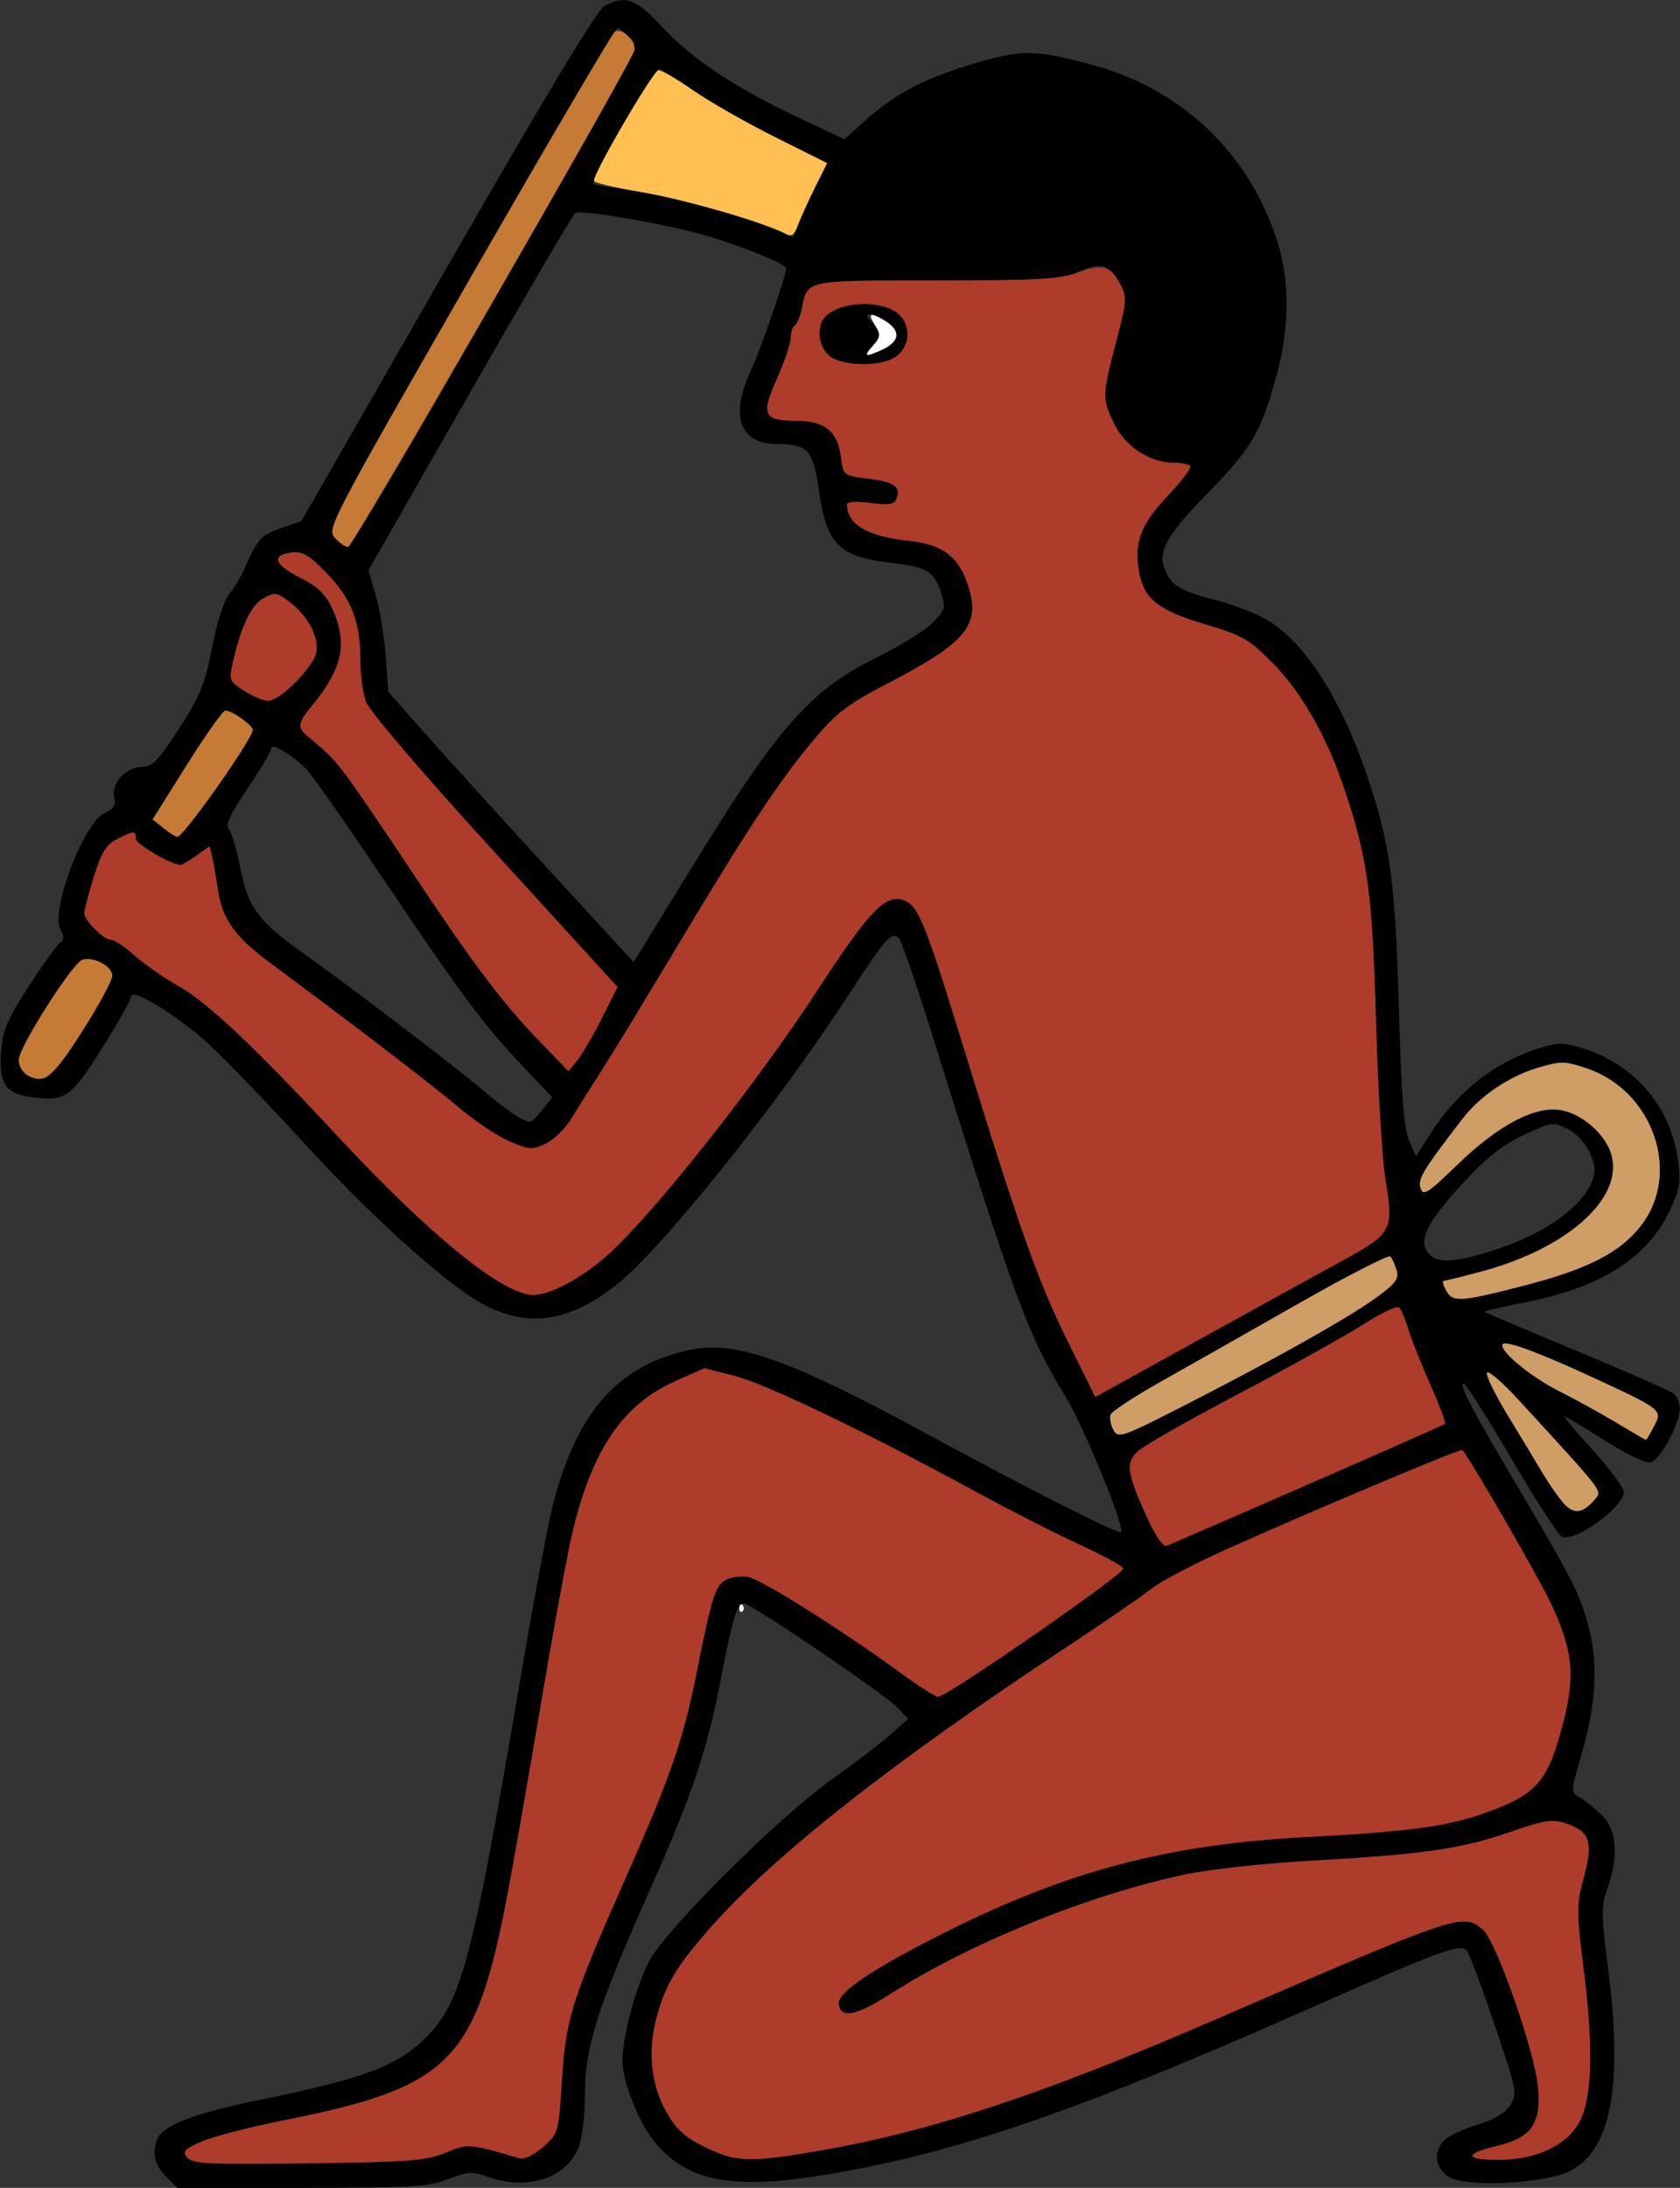 <?xml version="1.0" encoding="UTF-8" standalone="no"?>
<!DOCTYPE svg PUBLIC "-//W3C//DTD SVG 1.1//EN"
"http://www.w3.org/Graphics/SVG/1.1/DTD/svg11.dtd">
<svg width="461px" height="600px"
xmlns="http://www.w3.org/2000/svg" version="1.1">
<rect width="100%" height="100%" fill="#333333" stroke="none"/>
<g transform="translate(0000, 0000) scale(1, 1)">
<path fill="#000000" stroke="none" d="
M 45.52 596.86
C 42.39 593.72 41.66 590.54 43.17 586.59
C 44.55 583.01 53.42 579.53 69.36 576.28
C 99.81 570.09 108.88 566.73 116.91 558.72
C 126.63 549.01 129.71 537.38 142.59 461.54
C 146.24 440.04 150.33 418.10 151.69 412.82
C 158.27 387.13 169.62 374.32 189.51 370.15
C 202.03 367.54 217.09 372.96 255.89 394.05
C 281.67 408.06 306.98 420.87 307.62 420.22
C 308.81 419.04 297.56 391.54 292.47 383.17
C 281.95 365.85 278.63 356.86 256.30 285.36
C 251.69 270.62 247.37 258.00 246.71 257.33
C 244.70 255.33 242.93 257.31 232.82 272.88
C 212.97 303.47 180.62 343.72 168.54 352.86
C 156.10 362.28 145.84 363.95 134.06 358.47
C 124.52 354.04 103.17 335.03 83.01 313.03
C 73.32 302.45 61.74 290.44 57.26 286.32
C 48.75 278.50 35.96 270.68 35.96 273.29
C 35.96 274.12 32.39 280.47 28.03 287.42
C 19.47 301.08 17.95 302.13 8.63 300.88
C 1.49 299.92 -0.32 297.23 0.30 288.46
C 0.72 282.51 1.93 279.68 7.97 270.35
C 11.92 264.27 15.79 258.90 16.57 258.41
C 17.61 257.77 17.61 256.82 16.58 254.90
C 13.78 249.69 23.00 225.53 28.78 222.90
C 31.31 221.74 31.88 220.74 31.32 218.50
C 30.40 214.81 34.74 210.26 39.19 210.26
C 41.85 210.26 43.66 208.35 49.22 199.68
C 54.99 190.69 56.32 187.37 58.20 177.56
C 59.49 170.69 61.42 164.73 62.96 162.82
C 64.37 161.05 66.15 158.18 66.90 156.41
C 70.59 147.85 71.51 146.79 77.02 144.88
L 82.71 142.91
L 122.80 73.05
C 149.24 26.99 163.89 2.67 165.87 1.62
C 171.60 -1.41 174.60 -0.35 181.46 7.13
C 189.59 15.97 201.41 23.91 218.53 31.97
L 231.71 38.19
L 237.63 32.87
C 245.69 25.64 254.09 21.29 267.77 17.29
C 280.70 13.51 284.18 13.58 300.16 17.92
C 325.11 24.69 343.97 43.29 351.07 68.14
C 353.88 78.00 353.66 90.37 350.48 102.27
C 346.23 118.15 343.52 122.88 331.93 134.69
C 319.99 146.90 317.58 151.17 319.72 156.36
C 321.52 160.68 323.96 162.10 333.94 164.65
C 338.46 165.82 344.63 168.22 347.66 169.99
C 357.97 176.01 367.98 191.58 375.14 212.72
C 381.45 231.32 382.89 241.82 383.85 276.28
C 384.52 300.14 385.22 309.45 386.65 312.72
L 388.55 317.09
L 392.74 310.56
C 400.21 298.94 410.68 290.92 423.29 287.17
C 427.77 285.83 429.58 285.92 435.07 287.74
C 449.21 292.42 458.82 304.18 460.56 318.94
C 461.22 324.49 460.79 326.68 457.91 332.56
C 451.70 345.23 438.89 353.21 418.29 357.19
C 412.10 358.40 407.22 359.55 407.44 359.77
C 407.66 359.99 419.03 364.82 432.72 370.50
C 446.40 376.18 458.37 381.46 459.30 382.24
C 460.23 383.01 460.97 384.87 460.95 386.37
C 460.86 390.73 455.44 400.60 452.87 401.08
C 451.59 401.31 445.91 398.58 440.26 394.99
C 434.62 391.40 429.71 388.46 429.35 388.46
C 428.97 388.46 432.48 392.64 437.13 397.76
C 441.76 402.87 445.56 408.00 445.58 409.17
C 445.60 413.27 432.35 422.90 428.63 421.47
C 427.68 421.12 421.46 411.51 414.82 400.15
C 408.17 388.78 402.25 379.49 401.66 379.49
C 400.15 379.49 404.34 387.41 417.96 410.26
C 424.47 421.18 430.95 432.74 432.36 435.95
C 438.82 450.58 439.21 463.33 433.75 481.95
C 431.02 491.28 431.00 491.50 433.40 492.85
C 434.75 493.62 437.47 495.77 439.44 497.65
C 443.66 501.69 444.26 509.01 441.08 517.97
C 439.35 522.88 439.36 525.12 441.22 539.53
C 445.41 571.88 442.17 589.47 430.98 595.28
C 423.97 598.91 402.15 599.99 397.47 596.94
C 393.62 594.41 393.21 589.77 396.58 586.73
C 397.87 585.56 401.92 583.72 405.58 582.64
C 409.88 581.36 412.96 579.51 414.36 577.40
C 416.43 574.23 416.29 573.47 410.20 555.49
C 406.73 545.23 403.29 536.01 402.55 535.00
C 400.93 532.81 395.41 534.83 358.85 551.01
C 296.14 578.79 262.94 590.24 227.93 596.17
C 201.53 600.64 189.40 598.56 180.11 588.00
C 175.58 582.85 170.78 571.00 170.80 565.01
C 170.84 558.49 174.32 545.42 177.98 538.12
C 182.29 529.50 213.41 498.50 228.48 487.81
C 234.44 483.59 241.54 478.17 244.27 475.77
L 249.21 471.41
L 246.28 468.31
C 242.89 464.69 206.06 439.74 204.14 439.74
C 202.24 439.74 200.99 443.81 197.92 459.90
C 194.11 479.85 190.06 491.87 178.21 518.59
C 163.78 551.09 160.52 561.35 160.52 574.27
C 160.52 580.45 159.76 586.50 158.67 589.12
C 155.13 597.56 144.43 600.87 133.55 596.87
C 129.65 595.45 128.23 595.54 122.90 597.62
C 117.46 599.73 112.86 600.00 82.72 600.00
L 48.68 600.00
L 45.52 596.86
M 122.24 590.37
C 128.50 587.79 128.50 587.79 142.72 591.92
C 143.89 592.27 146.67 590.87 149.05 588.76
C 153.22 585.04 153.29 584.81 154.20 570.37
C 155.28 553.46 156.89 548.36 172.07 514.10
C 184.04 487.08 187.56 476.85 191.23 458.33
C 195.32 437.81 196.27 434.81 199.24 433.23
C 200.72 432.44 203.52 432.12 205.47 432.50
C 209.16 433.24 231.69 447.46 247.17 458.81
C 252.10 462.42 256.72 465.36 257.44 465.33
C 259.97 465.24 308.82 431.40 308.25 430.13
C 307.93 429.42 302.44 426.45 296.05 423.51
C 289.66 420.58 276.92 414.09 267.74 409.09
C 237.73 392.77 210.12 379.51 201.61 377.35
L 193.26 375.22
L 185.23 378.81
C 170.70 385.32 162.22 397.97 156.89 421.15
C 155.44 427.50 151.58 448.56 148.32 467.95
C 145.05 487.33 140.95 510.71 139.20 519.87
C 130.48 565.37 123.55 572.36 78.07 581.44
C 68.67 583.31 58.47 585.95 55.38 587.29
C 50.57 589.38 50.00 590.03 51.40 591.71
C 52.80 593.40 57.45 593.62 84.62 593.27
C 112.32 592.90 116.96 592.55 122.24 590.37
M 224.91 589.79
C 255.13 584.59 286.19 574.32 332.59 554.22
C 400.57 524.77 401.33 524.51 406.90 529.17
C 410.51 532.17 421.15 562.56 422.05 572.41
C 422.96 582.37 420.29 586.22 410.92 588.46
C 401.66 590.68 401.79 592.31 411.21 592.31
C 421.31 592.31 429.64 588.50 433.24 582.23
C 436.83 575.99 437.31 562.26 434.68 541.03
C 432.54 523.85 432.54 522.44 434.62 514.77
C 437.23 505.14 436.25 502.21 429.69 500.05
C 425.92 498.81 423.85 499.13 414.27 502.45
C 400.93 507.06 390.55 508.56 360.20 510.26
C 347.11 510.99 331.87 512.65 325.05 514.10
C 298.64 519.69 266.17 532.87 244.33 546.83
C 234.94 552.83 230.87 553.67 230.11 549.73
C 229.50 546.54 239.40 539.87 260.03 529.58
C 293.51 512.88 320.92 505.73 358.89 503.76
C 385.74 502.37 396.85 500.90 406.63 497.47
C 421.76 492.17 424.66 488.90 428.97 472.32
C 432.36 459.27 431.53 451.99 425.15 438.87
C 421.35 431.06 403.20 399.76 401.28 397.67
C 400.83 397.18 359.81 414.44 336.44 424.94
C 327.61 428.90 318.35 433.77 315.86 435.77
C 313.36 437.77 302.96 444.92 292.74 451.67
C 245.18 483.06 212.65 508.63 195.32 528.24
C 185.17 539.72 182.17 544.88 179.79 554.94
C 177.90 562.97 178.75 571.18 182.18 577.88
C 185.27 583.94 187.97 586.37 195.21 589.64
C 202.42 592.91 206.72 592.94 224.91 589.79
M 358.81 407.13
C 379.24 398.27 396.20 390.77 396.50 390.47
C 396.78 390.18 395.01 385.42 392.56 379.91
C 390.10 374.38 387.38 367.56 386.51 364.74
C 385.63 361.92 384.49 359.14 383.97 358.56
C 383.44 357.99 379.03 360.06 374.17 363.17
C 369.31 366.28 354.07 374.77 340.29 382.05
C 311.21 397.42 309.05 399.01 310.19 404.21
C 311.70 411.05 318.54 424.60 320.13 423.92
C 320.98 423.56 338.39 416.00 358.81 407.13
M 437.85 410.94
C 439.63 408.79 440.02 409.28 416.57 383.78
C 412.27 379.09 408.42 375.78 408.03 376.41
C 407.64 377.05 410.12 382.18 413.54 387.82
C 416.97 393.46 421.32 400.67 423.22 403.85
C 430.19 415.47 432.95 416.82 437.85 410.94
M 358.27 367.72
C 378.26 356.50 384.29 351.82 383.23 348.33
C 382.76 346.78 381.99 345.09 381.53 344.58
C 381.05 344.06 369.70 349.87 356.31 357.50
C 342.91 365.13 325.97 374.73 318.67 378.83
C 311.36 382.95 305.11 387.04 304.76 387.92
C 304.41 388.82 304.76 390.71 305.52 392.12
C 306.83 394.56 307.75 394.24 325.85 384.99
C 336.26 379.65 350.86 371.88 358.27 367.72
M 453.87 391.15
C 456.21 386.64 456.16 386.59 437.24 377.83
C 422.57 371.04 413.38 367.62 412.42 368.59
C 410.96 370.04 419.72 377.40 427.70 381.44
C 432.35 383.78 439.57 387.76 443.75 390.28
C 447.94 392.81 451.50 394.87 451.65 394.87
C 451.82 394.87 452.81 393.19 453.87 391.15
M 368.26 345.77
C 382.12 338.18 382.46 337.51 380.14 323.26
C 379.25 317.87 378.10 298.46 377.58 280.13
C 376.57 244.99 375.30 235.54 368.99 216.67
C 364.11 202.06 357.19 189.88 349.20 181.83
C 342.67 175.26 340.91 174.24 330.55 171.17
C 317.90 167.40 313.97 164.31 312.59 157.05
C 311.07 148.92 313.00 143.73 320.48 135.91
C 324.31 131.90 327.05 128.24 326.59 127.77
C 326.13 127.31 324.07 126.92 322.05 126.92
C 315.62 126.92 308.73 122.44 305.76 116.31
C 302.39 109.33 302.40 108.44 306.25 93.78
C 309.13 82.87 309.24 81.47 307.51 78.14
C 304.61 72.54 302.14 71.74 296.11 74.49
C 291.42 76.60 287.22 76.87 257.30 76.90
C 220.77 76.92 221.61 76.76 220.07 84.45
C 219.62 86.68 218.75 88.82 218.13 89.21
C 217.52 89.59 217.00 91.15 216.98 92.71
C 216.97 94.24 215.27 99.26 213.22 103.82
C 208.77 113.73 209.50 115.38 218.31 115.38
C 226.22 115.38 229.79 118.19 230.73 125.17
C 231.44 130.44 231.45 130.45 237.94 131.22
C 245.23 132.08 247.28 133.44 246.06 136.62
C 245.36 138.42 244.15 138.64 238.82 137.94
C 235.03 137.44 232.43 137.59 232.43 138.31
C 232.43 143.81 238.06 147.13 249.40 148.31
C 258.87 149.29 263.35 152.82 265.88 161.26
C 268.95 171.47 264.95 176.27 244.45 186.97
C 232.41 193.26 229.59 195.40 223.26 202.94
C 213.70 214.36 205.11 227.36 185.66 259.83
C 176.86 274.51 167.46 289.94 164.77 294.10
C 162.08 298.26 158.51 303.92 156.84 306.69
C 155.17 309.46 151.99 312.59 149.77 313.64
C 146.07 315.40 145.23 315.35 139.79 313.01
C 136.52 311.62 130.13 307.33 125.63 303.51
C 118.37 297.37 98.18 281.92 74.03 264.01
C 64.42 256.90 60.93 251.99 59.78 243.95
C 59.29 240.58 58.58 236.53 58.20 234.95
L 57.52 232.08
L 53.92 234.63
C 51.94 236.03 49.98 237.18 49.54 237.18
C 47.00 237.18 37.24 231.47 37.24 229.99
C 37.24 227.74 36.70 227.76 32.09 230.14
C 29.12 231.67 27.81 233.81 25.73 240.53
C 24.30 245.18 23.11 249.62 23.11 250.37
C 23.11 252.38 28.40 257.69 30.40 257.69
C 31.33 257.69 34.26 259.64 36.92 262.01
C 39.56 264.38 44.92 268.12 48.80 270.29
C 56.91 274.85 69.74 286.92 92.52 311.45
C 117.82 338.69 138.02 355.09 146.30 355.12
C 151.06 355.13 159.73 350.45 166.96 343.96
C 179.38 332.81 207.67 297.08 224.43 271.37
C 239.15 248.77 243.53 244.45 248.84 247.28
C 252.24 249.10 254.38 254.60 264.59 287.82
C 279.49 336.29 284.75 351.13 292.84 367.51
L 300.55 383.10
L 328.45 367.69
C 343.79 359.22 361.71 349.35 368.26 345.77
M 418.34 352.53
C 435.84 347.99 444.64 343.46 450.33 336.09
C 461.54 321.54 453.58 299.00 435.04 292.86
C 428.94 290.83 428.04 290.83 421.81 292.78
C 414.03 295.23 406.09 300.64 401.46 306.65
C 390.49 320.87 389.00 323.33 389.80 325.83
C 390.51 328.10 391.72 327.33 400.00 319.32
C 415.66 304.17 427.25 300.68 436.40 308.36
C 451.60 321.13 437.31 340.46 406.57 348.68
C 401.21 350.12 396.52 351.28 396.13 351.28
C 395.74 351.28 396.04 352.44 396.79 353.85
C 398.60 357.23 400.66 357.10 418.34 352.53
M 412.02 342.14
C 425.49 337.53 435.52 329.73 437.35 322.47
C 438.37 318.40 434.79 312.00 430.13 309.59
C 426.55 307.74 425.84 307.78 420.27 310.24
C 412.18 313.82 407.43 317.62 398.98 327.22
C 390.81 336.50 389.11 340.87 392.38 344.13
C 394.92 346.67 400.50 346.10 412.02 342.14
M 148.86 304.32
L 151.51 300.95
L 143.49 292.44
C 132.53 280.85 126.76 273.10 105.12 240.95
C 94.88 225.74 85.38 212.18 84.01 210.82
C 80.14 207.00 74.48 203.63 74.48 205.15
C 74.48 205.91 71.55 210.86 67.97 216.17
C 63.00 223.53 61.79 226.21 62.87 227.50
C 63.64 228.44 65.08 233.36 66.04 238.45
C 68.02 248.77 70.97 252.74 83.07 261.31
C 95.22 269.91 125.10 292.65 132.26 298.77
C 139.07 304.55 143.50 307.58 145.34 307.65
C 145.81 307.68 147.40 306.18 148.86 304.32
M 22.65 282.69
C 27.13 275.64 30.81 268.85 30.81 267.60
C 30.82 264.95 25.46 262.14 22.54 263.26
C 19.70 264.35 5.18 287.22 5.15 290.64
C 5.14 293.82 8.41 296.28 12.07 295.82
C 13.60 295.63 17.54 290.74 22.65 282.69
M 165.13 279.24
L 169.45 270.68
L 135.65 233.65
C 115.40 211.46 101.27 194.92 100.37 192.36
C 99.55 190.00 98.88 184.91 98.88 181.05
C 98.88 170.53 96.46 164.26 89.73 157.28
C 84.93 152.32 83.04 151.17 80.18 151.50
C 74.38 152.18 75.13 154.77 82.20 158.33
C 87.32 160.94 89.34 162.87 91.24 167.05
C 95.41 176.23 94.07 183.03 86.20 192.81
C 81.45 198.69 81.36 199.33 84.85 202.26
C 90.79 207.21 92.08 208.59 96.53 214.74
C 99.06 218.27 106.51 229.23 113.05 239.10
C 129.53 263.91 137.73 274.83 147.56 285.03
L 155.98 293.77
L 158.40 290.79
C 159.72 289.15 162.75 283.96 165.13 279.24
M 194.25 230.77
C 214.13 198.83 223.24 188.85 240.13 180.54
C 246.85 177.23 253.99 172.81 256.00 170.71
C 259.43 167.13 259.56 166.59 258.15 162.28
C 256.29 156.67 254.14 155.42 244.45 154.33
C 230.27 152.74 226.79 149.26 224.73 134.58
C 223.18 123.54 221.65 121.79 213.56 121.79
C 202.93 121.79 200.14 114.28 206.06 101.58
C 208.73 95.85 215.73 75.59 215.73 73.58
C 215.73 72.38 202.31 67.00 192.62 64.29
C 181.52 61.21 159.37 57.45 157.83 58.40
C 157.27 58.76 144.26 80.95 128.95 107.73
L 101.10 156.42
L 103.09 163.14
C 104.19 166.85 105.41 174.35 105.82 179.81
L 106.56 189.76
L 117.16 201.72
C 122.99 208.29 138.15 224.97 150.82 238.78
L 173.88 263.88
L 180.28 253.42
C 183.78 247.65 190.08 237.46 194.25 230.77
M 54.13 223.40
C 61.16 214.00 69.34 201.55 69.34 200.22
C 69.34 198.88 63.71 194.87 61.83 194.87
C 61.18 194.87 56.41 201.58 51.26 209.78
L 41.88 224.71
L 44.84 227.09
C 46.46 228.41 48.19 229.49 48.68 229.49
C 49.16 229.49 51.61 226.74 54.13 223.40
M 80.75 187.47
C 83.55 184.81 86.23 181.08 86.72 179.17
C 87.76 175.00 84.53 168.85 79.23 164.91
C 75.93 162.45 75.38 162.38 72.17 164.15
C 68.80 166.03 65.85 172.50 63.64 182.86
C 62.88 186.41 63.26 187.15 67.03 189.47
C 73.07 193.21 75.01 192.92 80.75 187.47
M 127.77 95.91
C 179.30 5.60 175.35 13.17 172.69 10.23
C 171.42 8.83 169.95 7.69 169.43 7.69
C 168.89 7.69 150.72 38.59 129.03 76.35
C 90.80 142.90 89.67 145.06 91.87 147.50
C 93.11 148.87 94.77 149.99 95.54 149.96
C 96.32 149.94 110.82 125.62 127.77 95.91
M 223.58 51.53
L 226.97 44.73
L 212.68 37.60
C 204.83 33.68 194.74 27.92 190.26 24.81
C 185.77 21.69 181.61 19.03 181.00 18.87
C 179.62 18.53 161.70 49.79 162.88 50.47
C 163.34 50.74 167.19 51.38 171.43 51.88
C 181.22 53.06 199.98 57.96 209.95 61.94
L 217.66 65.00
L 218.93 61.67
C 219.64 59.83 221.73 55.27 223.58 51.53"/>
<path fill="#000000" stroke="none" d="
M 228.87 98.42
C 225.66 96.88 224.05 92.58 225.27 88.74
C 226.83 83.86 237.64 81.67 244.60 84.83
C 250.51 87.53 250.48 95.82 244.54 98.53
C 240.53 100.35 232.76 100.29 228.87 98.42
M 241.93 95.97
C 247.41 93.49 247.30 90.26 241.62 87.27
C 238.06 85.40 236.68 86.14 239.46 88.44
C 241.97 90.51 241.93 92.18 239.30 95.09
C 236.83 97.81 237.46 98.01 241.93 95.97"/>
<path fill="#c57a36" stroke="none" d="
M 7.38 294.79
C 6.15 294.06 5.15 292.19 5.15 290.64
C 5.18 287.22 19.70 264.35 22.54 263.26
C 25.46 262.14 30.82 264.95 30.81 267.60
C 30.81 268.85 27.13 275.64 22.65 282.69
C 14.43 295.63 12.02 297.54 7.38 294.79"/>
<path fill="#c57a36" stroke="none" d="
M 44.84 227.09
L 41.88 224.71
L 51.26 209.78
C 56.41 201.58 61.18 194.87 61.83 194.87
C 63.71 194.87 69.34 198.88 69.34 200.22
C 69.34 202.62 50.36 229.49 48.68 229.49
C 48.19 229.49 46.46 228.41 44.84 227.09"/>
<path fill="#c57a36" stroke="none" d="
M 91.87 147.49
C 89.66 145.06 90.76 142.94 128.45 77.29
C 149.83 40.08 167.94 9.22 168.71 8.72
C 170.69 7.44 174.87 11.63 174.00 14.03
C 171.91 19.68 96.75 149.92 95.54 149.96
C 94.77 149.99 93.11 148.87 91.87 147.49"/>
<path fill="#ffbf53" stroke="none" d="
M 215.73 64.19
C 210.62 61.27 188.00 54.72 176.21 52.73
C 168.94 51.51 162.98 50.09 162.97 49.58
C 162.90 47.33 179.29 19.29 180.68 19.27
C 181.52 19.24 185.86 21.76 190.31 24.85
C 194.76 27.94 204.83 33.68 212.68 37.60
L 226.97 44.73
L 223.58 51.53
C 221.73 55.27 219.64 59.90 218.93 61.81
C 217.98 64.40 217.17 65.00 215.73 64.19"/>
<path fill="#ae3c2a" stroke="none" d="
M 51.40 591.71
C 50.00 590.03 50.57 589.38 55.38 587.29
C 58.47 585.95 68.67 583.31 78.07 581.44
C 123.55 572.36 130.48 565.37 139.20 519.87
C 140.95 510.71 145.05 487.33 148.32 467.95
C 151.58 448.56 155.44 427.50 156.89 421.15
C 162.22 397.97 170.70 385.32 185.23 378.81
L 193.26 375.22
L 201.61 377.35
C 210.12 379.51 237.73 392.77 267.74 409.09
C 276.92 414.09 289.66 420.58 296.05 423.51
C 302.44 426.45 307.93 429.42 308.25 430.13
C 308.82 431.40 259.97 465.24 257.44 465.33
C 256.72 465.36 252.10 462.42 247.17 458.81
C 231.69 447.46 209.16 433.24 205.47 432.50
C 203.52 432.12 200.72 432.44 199.24 433.23
C 196.27 434.81 195.32 437.81 191.23 458.33
C 187.56 476.85 184.04 487.08 172.07 514.10
C 156.89 548.36 155.28 553.46 154.20 570.37
C 153.29 584.81 153.22 585.04 149.05 588.76
C 146.67 590.87 143.89 592.27 142.72 591.92
C 128.50 587.79 128.50 587.79 122.24 590.37
C 116.96 592.55 112.32 592.90 84.62 593.27
C 57.45 593.62 52.80 593.40 51.40 591.71"/>
<path fill="#ae3c2a" stroke="none" d="
M 195.21 589.64
C 187.97 586.37 185.27 583.94 182.18 577.88
C 178.75 571.18 177.90 562.97 179.79 554.94
C 182.17 544.88 185.17 539.72 195.32 528.24
C 212.65 508.63 245.18 483.06 292.74 451.67
C 302.96 444.92 313.36 437.77 315.86 435.77
C 318.35 433.77 327.61 428.90 336.44 424.94
C 359.81 414.44 400.83 397.18 401.28 397.67
C 403.20 399.76 421.35 431.06 425.15 438.87
C 431.53 451.99 432.36 459.27 428.97 472.32
C 424.66 488.90 421.76 492.17 406.63 497.47
C 396.85 500.90 385.74 502.37 358.89 503.76
C 320.92 505.73 293.51 512.88 260.03 529.58
C 239.40 539.87 229.50 546.54 230.11 549.73
C 230.87 553.67 234.94 552.83 244.33 546.83
C 266.17 532.87 298.64 519.69 325.05 514.10
C 331.87 512.65 347.11 510.99 360.20 510.26
C 390.55 508.56 400.93 507.06 414.27 502.45
C 423.85 499.13 425.92 498.81 429.69 500.05
C 436.25 502.21 437.23 505.14 434.62 514.77
C 432.54 522.44 432.54 523.85 434.68 541.03
C 437.31 562.26 436.83 575.99 433.24 582.23
C 429.64 588.50 421.31 592.31 411.21 592.31
C 401.79 592.31 401.66 590.68 410.92 588.46
C 420.29 586.22 422.96 582.37 422.05 572.41
C 421.15 562.56 410.51 532.17 406.90 529.17
C 401.33 524.51 400.57 524.77 332.59 554.22
C 286.19 574.32 255.13 584.59 224.91 589.79
C 206.72 592.94 202.42 592.91 195.21 589.64"/>
<path fill="#ae3c2a" stroke="none" d="
M 314.79 416.23
C 309.19 403.88 308.81 401.05 312.32 397.91
C 313.93 396.46 326.53 389.33 340.29 382.05
C 354.07 374.77 369.31 366.28 374.17 363.17
C 379.03 360.06 383.44 357.99 383.97 358.56
C 384.49 359.14 385.63 361.92 386.51 364.74
C 387.38 367.56 390.10 374.38 392.56 379.91
C 395.01 385.42 396.78 390.18 396.50 390.47
C 396.10 390.86 344.79 413.35 320.13 423.92
C 319.19 424.32 317.10 421.32 314.79 416.23"/>
<path fill="#ae3c2a" stroke="none" d="
M 292.84 367.51
C 284.75 351.13 279.49 336.29 264.59 287.82
C 254.38 254.60 252.24 249.10 248.84 247.28
C 243.53 244.45 239.15 248.77 224.43 271.37
C 207.67 297.08 179.38 332.81 166.96 343.96
C 159.73 350.45 151.06 355.13 146.30 355.12
C 138.02 355.09 117.82 338.69 92.52 311.45
C 69.74 286.92 56.91 274.85 48.80 270.29
C 44.92 268.12 39.56 264.38 36.92 262.01
C 34.26 259.64 31.33 257.69 30.40 257.69
C 28.40 257.69 23.11 252.38 23.11 250.37
C 23.11 249.62 24.30 245.18 25.73 240.53
C 27.81 233.81 29.12 231.67 32.09 230.14
C 36.70 227.76 37.24 227.74 37.24 229.99
C 37.24 231.47 47.00 237.18 49.54 237.18
C 49.98 237.18 51.94 236.03 53.92 234.63
L 57.52 232.08
L 58.20 234.95
C 58.58 236.53 59.29 240.58 59.78 243.95
C 60.93 251.99 64.42 256.90 74.03 264.01
C 98.18 281.92 118.37 297.37 125.63 303.51
C 130.13 307.33 136.52 311.62 139.79 313.01
C 145.23 315.35 146.07 315.40 149.77 313.64
C 151.99 312.59 155.17 309.46 156.84 306.69
C 158.51 303.92 162.08 298.26 164.77 294.10
C 167.46 289.94 176.86 274.51 185.66 259.83
C 205.11 227.36 213.70 214.36 223.26 202.94
C 229.59 195.40 232.41 193.26 244.45 186.97
C 264.95 176.27 268.95 171.47 265.88 161.26
C 263.35 152.82 258.87 149.29 249.40 148.31
C 238.06 147.13 232.43 143.81 232.43 138.31
C 232.43 137.59 235.03 137.44 238.82 137.94
C 244.15 138.64 245.36 138.42 246.06 136.62
C 247.28 133.44 245.23 132.08 237.94 131.22
C 231.45 130.45 231.44 130.44 230.73 125.17
C 229.79 118.19 226.22 115.38 218.31 115.38
C 209.50 115.38 208.77 113.73 213.22 103.82
C 215.27 99.26 216.97 94.24 216.98 92.71
C 217.00 91.15 217.52 89.59 218.13 89.21
C 218.75 88.82 219.62 86.68 220.07 84.45
C 221.61 76.76 220.82 76.92 256.66 76.92
C 284.07 76.94 290.56 76.58 295.52 74.81
C 302.53 72.29 304.80 72.91 307.44 78.01
C 309.26 81.51 309.17 82.72 306.25 93.78
C 302.40 108.44 302.39 109.33 305.76 116.31
C 308.73 122.44 315.62 126.92 322.05 126.92
C 324.07 126.92 326.13 127.31 326.59 127.77
C 327.05 128.24 324.31 131.90 320.48 135.91
C 313.00 143.73 311.07 148.92 312.59 157.05
C 313.97 164.31 317.90 167.40 330.55 171.17
C 340.91 174.24 342.67 175.26 349.20 181.83
C 357.19 189.88 364.11 202.06 368.99 216.67
C 375.30 235.54 376.57 244.99 377.58 280.13
C 378.10 298.46 379.25 317.87 380.14 323.26
C 382.46 337.51 382.12 338.18 368.26 345.77
C 361.71 349.35 343.79 359.22 328.45 367.69
L 300.55 383.10
L 292.84 367.51
M 244.54 98.53
C 250.48 95.82 250.51 87.53 244.60 84.83
C 237.64 81.67 226.83 83.86 225.27 88.74
C 224.05 92.58 225.66 96.88 228.87 98.42
C 232.76 100.29 240.53 100.35 244.54 98.53"/>
<path fill="#ae3c2a" stroke="none" d="
M 147.56 285.03
C 137.73 274.83 129.53 263.91 113.05 239.10
C 106.51 229.23 99.06 218.27 96.53 214.74
C 92.08 208.59 90.79 207.21 84.85 202.26
C 81.36 199.33 81.45 198.69 86.20 192.81
C 94.07 183.03 95.41 176.23 91.24 167.05
C 89.34 162.87 87.32 160.94 82.20 158.33
C 75.13 154.77 74.38 152.18 80.18 151.50
C 83.04 151.17 84.93 152.32 89.73 157.28
C 96.46 164.26 98.88 170.53 98.88 181.05
C 98.88 184.91 99.55 190.00 100.37 192.36
C 101.27 194.92 115.40 211.46 135.65 233.65
L 169.45 270.68
L 165.13 279.24
C 162.75 283.96 159.72 289.15 158.40 290.79
L 155.98 293.77
L 147.56 285.03"/>
<path fill="#ae3c2a" stroke="none" d="
M 67.03 189.47
C 63.26 187.15 62.88 186.41 63.64 182.86
C 65.85 172.50 68.80 166.03 72.17 164.15
C 75.38 162.38 75.93 162.45 79.23 164.91
C 84.53 168.85 87.76 175.00 86.72 179.17
C 85.66 183.36 76.52 192.35 73.46 192.21
C 72.26 192.14 69.36 190.92 67.03 189.47"/>
<path fill="#fefefe" stroke="none" d="
M 202.89 441.03
C 202.89 440.09 203.28 439.71 203.75 440.17
C 204.21 440.64 204.21 441.41 203.75 441.88
C 203.28 442.35 202.89 441.96 202.89 441.03"/>
<path fill="#fefefe" stroke="none" d="
M 239.55 94.79
C 241.52 92.63 241.67 91.73 240.40 89.69
C 238.17 86.13 238.46 85.60 241.74 87.32
C 247.30 90.26 247.37 93.50 241.93 95.97
C 237.36 98.06 236.83 97.79 239.55 94.79"/>
<path fill="#cf9e66" stroke="none" d="
M 429.24 412.45
C 427.83 410.90 425.12 407.03 423.22 403.85
C 421.32 400.67 416.97 393.46 413.54 387.82
C 410.12 382.18 407.64 377.05 408.03 376.41
C 408.42 375.78 412.27 379.09 416.57 383.78
C 440.02 409.28 439.63 408.79 437.85 410.94
C 434.47 415.01 431.97 415.45 429.24 412.45"/>
<path fill="#cf9e66" stroke="none" d="
M 305.52 392.12
C 304.76 390.71 304.41 388.82 304.76 387.92
C 305.11 387.04 311.36 382.95 318.67 378.83
C 325.97 374.73 342.91 365.13 356.31 357.50
C 369.70 349.87 381.05 344.06 381.53 344.58
C 381.99 345.09 382.76 346.78 383.23 348.33
C 383.94 350.67 383.00 351.95 377.92 355.65
C 370.23 361.26 350.53 372.36 325.85 384.99
C 307.75 394.24 306.83 394.56 305.52 392.12"/>
<path fill="#cf9e66" stroke="none" d="
M 443.75 390.28
C 439.57 387.76 432.35 383.78 427.70 381.44
C 419.72 377.40 410.96 370.04 412.42 368.59
C 413.38 367.62 422.57 371.04 437.24 377.83
C 456.16 386.59 456.21 386.64 453.87 391.15
C 452.81 393.19 451.82 394.87 451.65 394.87
C 451.50 394.87 447.94 392.81 443.75 390.28"/>
<path fill="#cf9e66" stroke="none" d="
M 396.79 353.85
C 396.04 352.44 395.74 351.28 396.13 351.28
C 396.52 351.28 401.21 350.12 406.57 348.68
C 431.16 342.10 446.72 327.38 441.75 315.42
C 439.59 310.23 433.73 305.42 428.29 304.41
C 421.45 303.13 411.09 308.59 400.00 319.32
C 391.72 327.33 390.51 328.10 389.80 325.83
C 389.00 323.33 390.49 320.87 401.46 306.65
C 406.21 300.49 414.27 295.09 422.09 292.82
C 428.33 291.01 429.50 291.01 435.27 292.94
C 453.58 299.00 461.48 321.63 450.33 336.09
C 444.64 343.46 435.84 347.99 418.34 352.53
C 400.66 357.10 398.60 357.23 396.79 353.85"/>
</g>
</svg>
